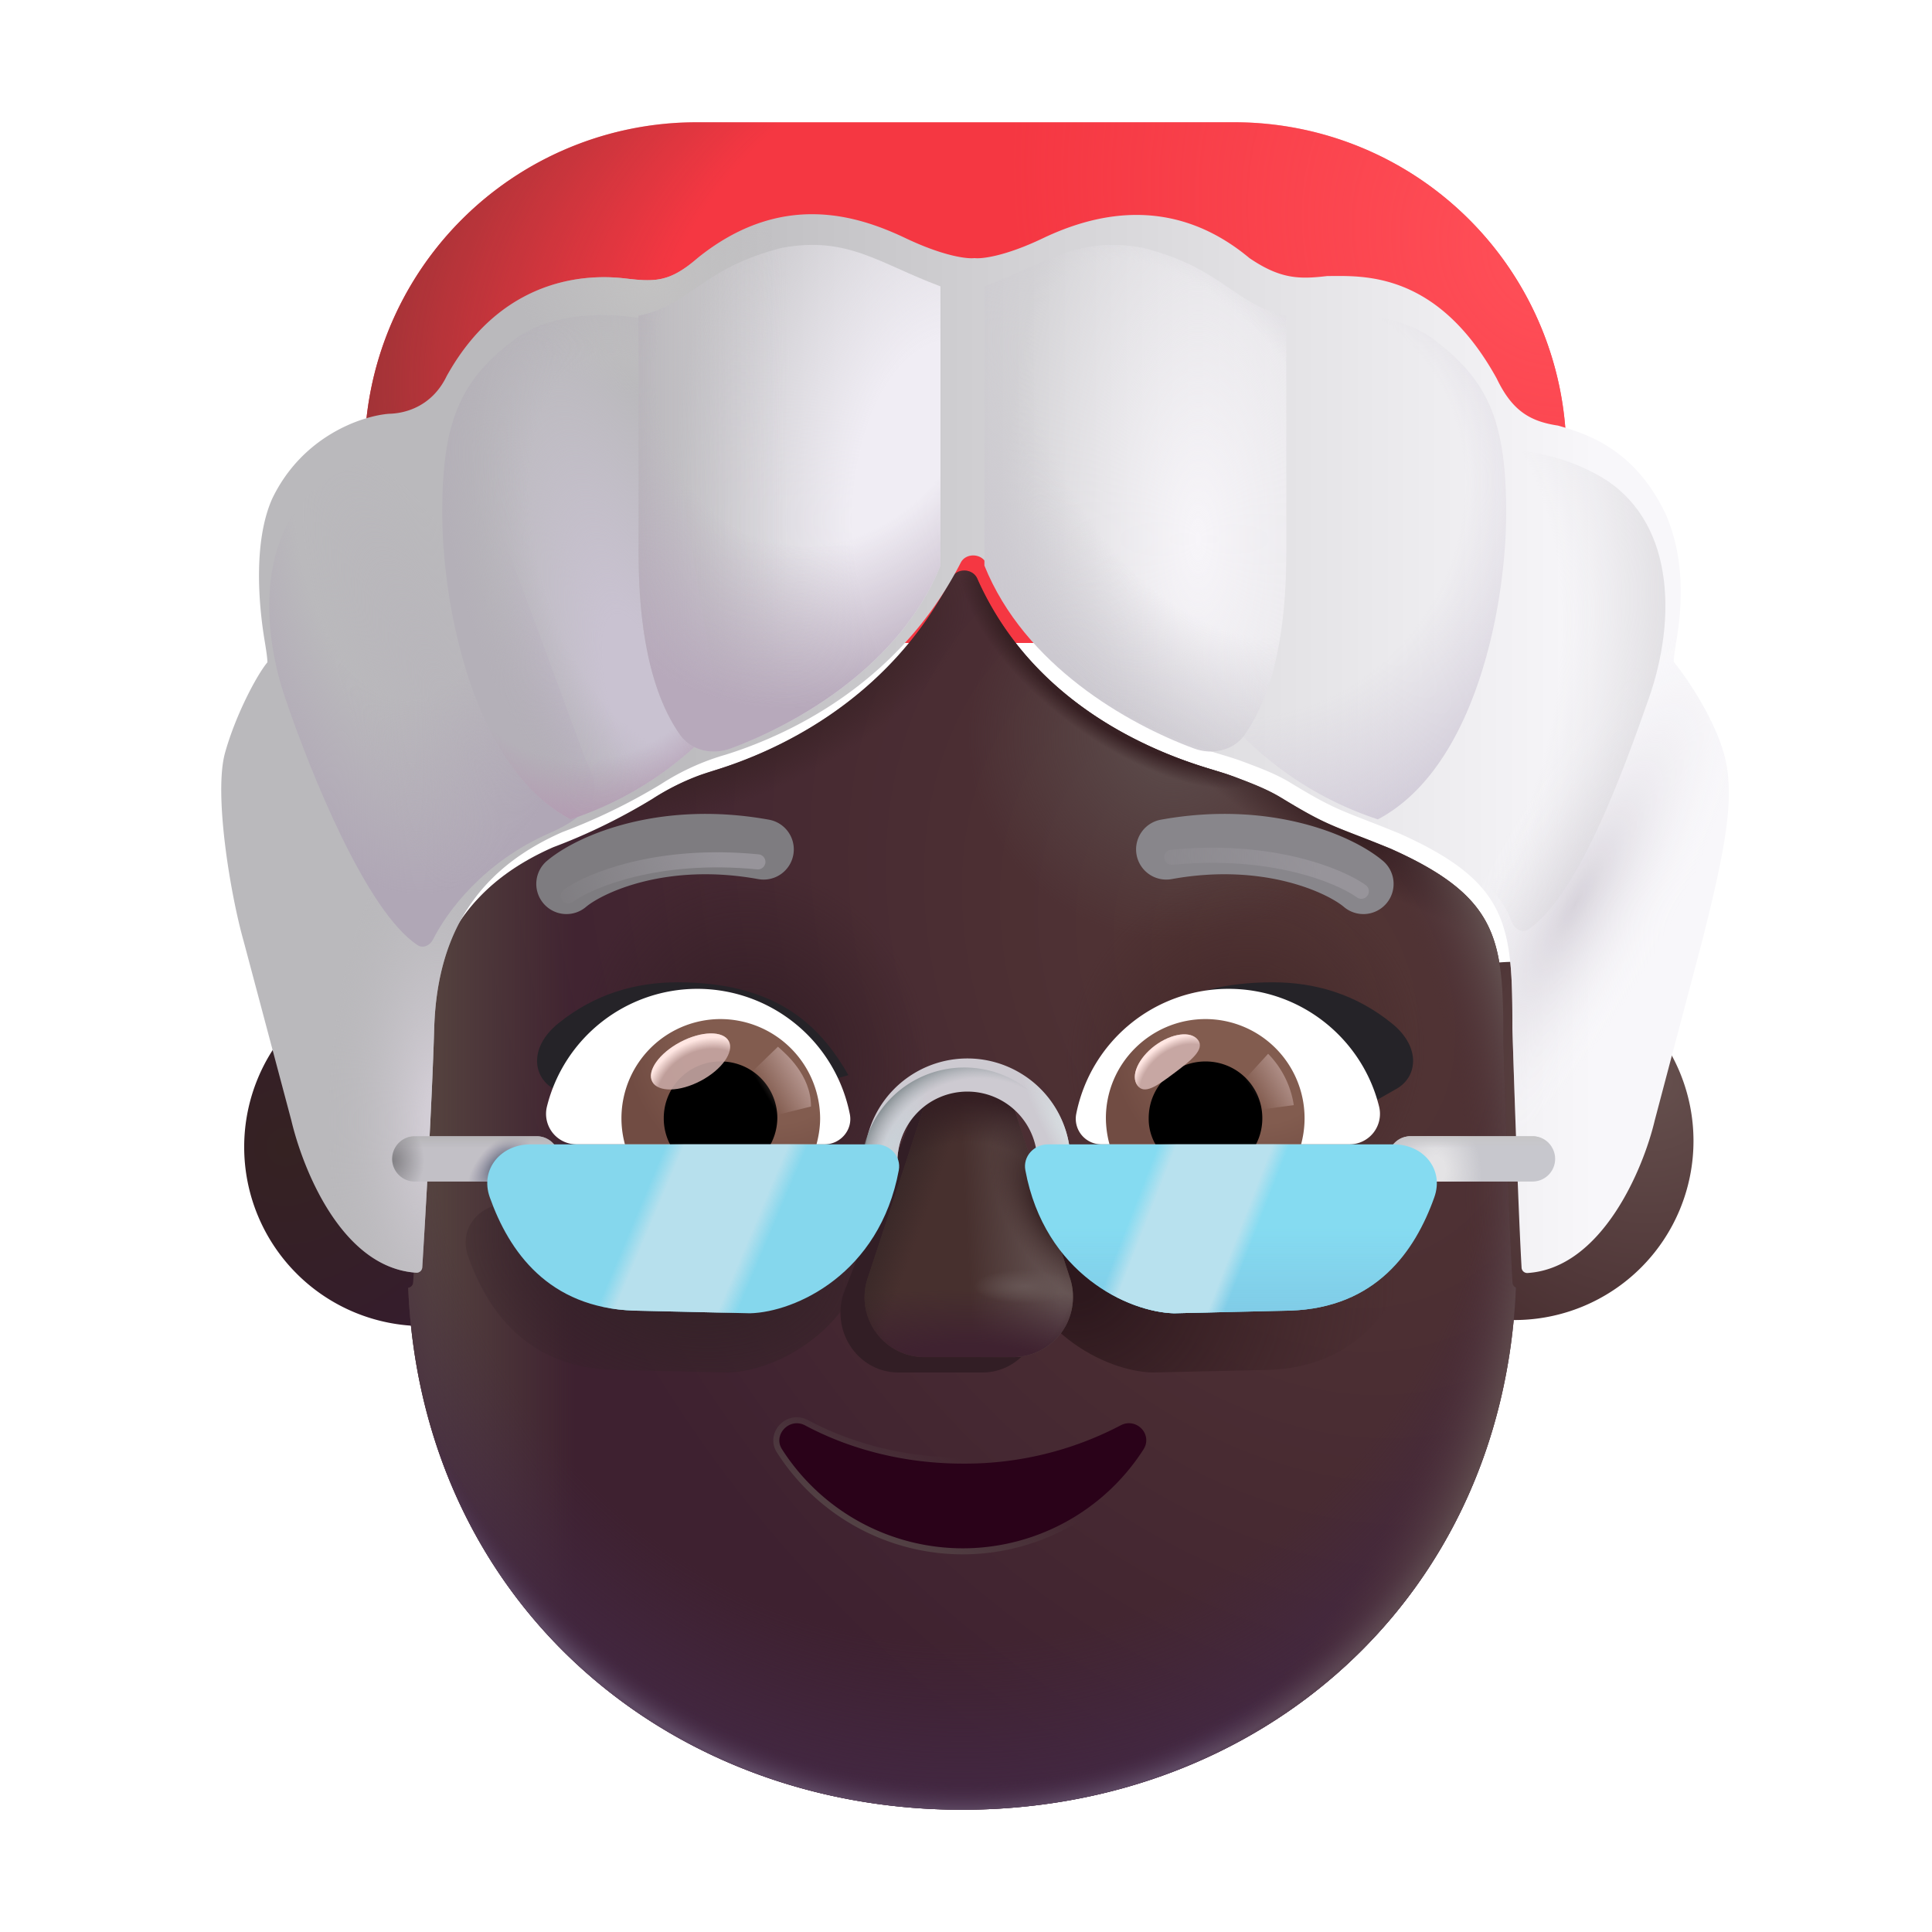 <svg xmlns="http://www.w3.org/2000/svg" width="32" height="32" fill="none" viewBox="0 0 32 32"><g filter="url(#a)"><path fill="url(#b)" d="M24.983 21.964a2.966 2.966 0 1 0 0-5.933 2.966 2.966 0 0 0 0 5.933Z"/></g><g filter="url(#c)"><path fill="url(#d)" d="M6.911 21.964a2.966 2.966 0 1 0 0-5.933 2.966 2.966 0 0 0 0 5.933Z"/></g><path fill="#F53742" d="M6.038 7.525a5.5 5.5 0 0 1 5.5-5.5h8.906a5.5 5.5 0 0 1 5.5 5.5v3.125H6.038V7.525Z"/><path fill="url(#e)" d="M6.038 7.525a5.5 5.5 0 0 1 5.5-5.5h8.906a5.5 5.5 0 0 1 5.5 5.5v3.125H6.038V7.525Z"/><path fill="url(#f)" d="M6.038 7.525a5.5 5.5 0 0 1 5.5-5.5h8.906a5.5 5.5 0 0 1 5.5 5.5v3.125H6.038V7.525Z"/><path fill="url(#g)" fill-rule="evenodd" d="M6.762 21.33v.023c.228 5.158 4.256 8.622 9.173 8.622s8.945-3.464 9.172-8.622l.001-.027a.096.096 0 0 1-.056-.082c-.047-.81-.115-2.756-.151-3.97 0-1.687-.05-2.406-1.871-3.218a27.397 27.397 0 0 0-.569-.226c-.462-.18-.633-.247-1.236-.614-.242-.147-.495-.242-.803-.358l-.016-.005c-.092-.035-.212-.07-.355-.114-.907-.271-2.93-1.045-3.865-3.156-.075-.17-.338-.18-.423-.014-1.077 2.103-3.006 2.902-3.887 3.178-.127.04-.235.074-.32.106a4.02 4.02 0 0 0-.757.384 9.814 9.814 0 0 1-1.636.796c-1.258.554-2.07 1.522-2.12 3.242a152.549 152.549 0 0 1-.199 3.965.095.095 0 0 1-.082.09Z" clip-rule="evenodd"/><path fill="url(#h)" fill-rule="evenodd" d="M6.762 21.33v.023c.228 5.158 4.256 8.622 9.173 8.622s8.945-3.464 9.172-8.622l.001-.027a.096.096 0 0 1-.056-.082c-.047-.81-.115-2.756-.151-3.97 0-1.687-.05-2.406-1.871-3.218a27.397 27.397 0 0 0-.569-.226c-.462-.18-.633-.247-1.236-.614-.242-.147-.495-.242-.803-.358l-.016-.005c-.092-.035-.212-.07-.355-.114-.907-.271-2.93-1.045-3.865-3.156-.075-.17-.338-.18-.423-.014-1.077 2.103-3.006 2.902-3.887 3.178-.127.04-.235.074-.32.106a4.02 4.02 0 0 0-.757.384 9.814 9.814 0 0 1-1.636.796c-1.258.554-2.07 1.522-2.12 3.242a152.549 152.549 0 0 1-.199 3.965.095.095 0 0 1-.082.09Z" clip-rule="evenodd"/><path fill="url(#i)" fill-rule="evenodd" d="M6.762 21.33v.023c.228 5.158 4.256 8.622 9.173 8.622s8.945-3.464 9.172-8.622l.001-.027a.096.096 0 0 1-.056-.082c-.047-.81-.115-2.756-.151-3.97 0-1.687-.05-2.406-1.871-3.218a27.397 27.397 0 0 0-.569-.226c-.462-.18-.633-.247-1.236-.614-.242-.147-.495-.242-.803-.358l-.016-.005c-.092-.035-.212-.07-.355-.114-.907-.271-2.93-1.045-3.865-3.156-.075-.17-.338-.18-.423-.014-1.077 2.103-3.006 2.902-3.887 3.178-.127.04-.235.074-.32.106a4.02 4.02 0 0 0-.757.384 9.814 9.814 0 0 1-1.636.796c-1.258.554-2.07 1.522-2.12 3.242a152.549 152.549 0 0 1-.199 3.965.095.095 0 0 1-.082.09Z" clip-rule="evenodd"/><path fill="url(#j)" fill-rule="evenodd" d="M6.762 21.33v.023c.228 5.158 4.256 8.622 9.173 8.622s8.945-3.464 9.172-8.622l.001-.027a.096.096 0 0 1-.056-.082c-.047-.81-.115-2.756-.151-3.97 0-1.687-.05-2.406-1.871-3.218a27.397 27.397 0 0 0-.569-.226c-.462-.18-.633-.247-1.236-.614-.242-.147-.495-.242-.803-.358l-.016-.005c-.092-.035-.212-.07-.355-.114-.907-.271-2.93-1.045-3.865-3.156-.075-.17-.338-.18-.423-.014-1.077 2.103-3.006 2.902-3.887 3.178-.127.04-.235.074-.32.106a4.02 4.02 0 0 0-.757.384 9.814 9.814 0 0 1-1.636.796c-1.258.554-2.07 1.522-2.12 3.242a152.549 152.549 0 0 1-.199 3.965.095.095 0 0 1-.082.09Z" clip-rule="evenodd"/><path fill="url(#k)" fill-rule="evenodd" d="M6.762 21.33v.023c.228 5.158 4.256 8.622 9.173 8.622s8.945-3.464 9.172-8.622l.001-.027a.096.096 0 0 1-.056-.082c-.047-.81-.115-2.756-.151-3.97 0-1.687-.05-2.406-1.871-3.218a27.397 27.397 0 0 0-.569-.226c-.462-.18-.633-.247-1.236-.614-.242-.147-.495-.242-.803-.358l-.016-.005c-.092-.035-.212-.07-.355-.114-.907-.271-2.93-1.045-3.865-3.156-.075-.17-.338-.18-.423-.014-1.077 2.103-3.006 2.902-3.887 3.178-.127.04-.235.074-.32.106a4.02 4.02 0 0 0-.757.384 9.814 9.814 0 0 1-1.636.796c-1.258.554-2.07 1.522-2.12 3.242a152.549 152.549 0 0 1-.199 3.965.095.095 0 0 1-.082.09Z" clip-rule="evenodd"/><path fill="url(#l)" fill-rule="evenodd" d="M6.762 21.33v.023c.228 5.158 4.256 8.622 9.173 8.622s8.945-3.464 9.172-8.622l.001-.027a.096.096 0 0 1-.056-.082c-.047-.81-.115-2.756-.151-3.97 0-1.687-.05-2.406-1.871-3.218a27.397 27.397 0 0 0-.569-.226c-.462-.18-.633-.247-1.236-.614-.242-.147-.495-.242-.803-.358l-.016-.005c-.092-.035-.212-.07-.355-.114-.907-.271-2.93-1.045-3.865-3.156-.075-.17-.338-.18-.423-.014-1.077 2.103-3.006 2.902-3.887 3.178-.127.04-.235.074-.32.106a4.02 4.02 0 0 0-.757.384 9.814 9.814 0 0 1-1.636.796c-1.258.554-2.07 1.522-2.12 3.242a152.549 152.549 0 0 1-.199 3.965.095.095 0 0 1-.082.09Z" clip-rule="evenodd"/><path fill="url(#m)" fill-rule="evenodd" d="M6.762 21.33v.023c.228 5.158 4.256 8.622 9.173 8.622s8.945-3.464 9.172-8.622l.001-.027a.096.096 0 0 1-.056-.082c-.047-.81-.115-2.756-.151-3.97 0-1.687-.05-2.406-1.871-3.218a27.397 27.397 0 0 0-.569-.226c-.462-.18-.633-.247-1.236-.614-.242-.147-.495-.242-.803-.358l-.016-.005c-.092-.035-.212-.07-.355-.114-.907-.271-2.93-1.045-3.865-3.156-.075-.17-.338-.18-.423-.014-1.077 2.103-3.006 2.902-3.887 3.178-.127.04-.235.074-.32.106a4.02 4.02 0 0 0-.757.384 9.814 9.814 0 0 1-1.636.796c-1.258.554-2.07 1.522-2.12 3.242a152.549 152.549 0 0 1-.199 3.965.095.095 0 0 1-.082.09Z" clip-rule="evenodd"/><path fill="url(#n)" fill-rule="evenodd" d="M6.762 21.33v.023c.228 5.158 4.256 8.622 9.173 8.622s8.945-3.464 9.172-8.622l.001-.027a.096.096 0 0 1-.056-.082c-.047-.81-.115-2.756-.151-3.97 0-1.687-.05-2.406-1.871-3.218a27.397 27.397 0 0 0-.569-.226c-.462-.18-.633-.247-1.236-.614-.242-.147-.495-.242-.803-.358l-.016-.005c-.092-.035-.212-.07-.355-.114-.907-.271-2.93-1.045-3.865-3.156-.075-.17-.338-.18-.423-.014-1.077 2.103-3.006 2.902-3.887 3.178-.127.04-.235.074-.32.106a4.02 4.02 0 0 0-.757.384 9.814 9.814 0 0 1-1.636.796c-1.258.554-2.07 1.522-2.12 3.242a152.549 152.549 0 0 1-.199 3.965.095.095 0 0 1-.082.09Z" clip-rule="evenodd"/><path fill="url(#o)" fill-rule="evenodd" d="M6.762 21.33v.023c.228 5.158 4.256 8.622 9.173 8.622s8.945-3.464 9.172-8.622l.001-.027a.096.096 0 0 1-.056-.082c-.047-.81-.115-2.756-.151-3.97 0-1.687-.05-2.406-1.871-3.218a27.397 27.397 0 0 0-.569-.226c-.462-.18-.633-.247-1.236-.614-.242-.147-.495-.242-.803-.358l-.016-.005c-.092-.035-.212-.07-.355-.114-.907-.271-2.93-1.045-3.865-3.156-.075-.17-.338-.18-.423-.014-1.077 2.103-3.006 2.902-3.887 3.178-.127.04-.235.074-.32.106a4.02 4.02 0 0 0-.757.384 9.814 9.814 0 0 1-1.636.796c-1.258.554-2.07 1.522-2.12 3.242a152.549 152.549 0 0 1-.199 3.965.095.095 0 0 1-.082.09Z" clip-rule="evenodd"/><path fill="url(#p)" fill-rule="evenodd" d="M6.762 21.33v.023c.228 5.158 4.256 8.622 9.173 8.622s8.945-3.464 9.172-8.622l.001-.027a.096.096 0 0 1-.056-.082c-.047-.81-.115-2.756-.151-3.97 0-1.687-.05-2.406-1.871-3.218a27.397 27.397 0 0 0-.569-.226c-.462-.18-.633-.247-1.236-.614-.242-.147-.495-.242-.803-.358l-.016-.005c-.092-.035-.212-.07-.355-.114-.907-.271-2.93-1.045-3.865-3.156-.075-.17-.338-.18-.423-.014-1.077 2.103-3.006 2.902-3.887 3.178-.127.04-.235.074-.32.106a4.02 4.02 0 0 0-.757.384 9.814 9.814 0 0 1-1.636.796c-1.258.554-2.07 1.522-2.12 3.242a152.549 152.549 0 0 1-.199 3.965.095.095 0 0 1-.082.09Z" clip-rule="evenodd"/><path fill="url(#q)" fill-rule="evenodd" d="M6.762 21.33v.023c.228 5.158 4.256 8.622 9.173 8.622s8.945-3.464 9.172-8.622l.001-.027a.096.096 0 0 1-.056-.082c-.047-.81-.115-2.756-.151-3.97 0-1.687-.05-2.406-1.871-3.218a27.397 27.397 0 0 0-.569-.226c-.462-.18-.633-.247-1.236-.614-.242-.147-.495-.242-.803-.358l-.016-.005c-.092-.035-.212-.07-.355-.114-.907-.271-2.93-1.045-3.865-3.156-.075-.17-.338-.18-.423-.014-1.077 2.103-3.006 2.902-3.887 3.178-.127.04-.235.074-.32.106a4.02 4.02 0 0 0-.757.384 9.814 9.814 0 0 1-1.636.796c-1.258.554-2.07 1.522-2.12 3.242a152.549 152.549 0 0 1-.199 3.965.095.095 0 0 1-.082.09Z" clip-rule="evenodd"/><g filter="url(#r)"><path fill="url(#s)" d="M22.735 19.936H17c-.232 0-.418.199-.375.427.318 1.723 1.718 2.35 2.461 2.37l1.922-.043c1.425-.047 2.073-.986 2.39-1.875.17-.476-.193-.879-.663-.879Z"/></g><g filter="url(#t)"><path fill="url(#u)" d="M8.419 19.936h5.734c.232 0 .418.199.376.427-.319 1.723-1.718 2.35-2.462 2.37l-1.921-.043c-1.426-.047-2.074-.986-2.391-1.875-.17-.476.194-.879.664-.879Z"/></g><g filter="url(#v)"><path fill="#321E25" d="m15.17 18.317-1.206 3.129c-.19.643.268 1.287.92 1.287h1.386c.651 0 1.11-.654.92-1.287l-.939-3.13c-.2-.693-.87-.693-1.08 0Z"/></g><g filter="url(#w)"><path fill="#47302E" d="m15.243 18.22-.978 2.97a.992.992 0 0 0 .958 1.288h1.448a.996.996 0 0 0 .958-1.287l-.978-2.97c-.21-.694-1.188-.694-1.408 0Z"/><path fill="url(#x)" d="m15.243 18.22-.978 2.97a.992.992 0 0 0 .958 1.288h1.448a.996.996 0 0 0 .958-1.287l-.978-2.97c-.21-.694-1.188-.694-1.408 0Z"/><path fill="url(#y)" d="m15.243 18.22-.978 2.97a.992.992 0 0 0 .958 1.288h1.448a.996.996 0 0 0 .958-1.287l-.978-2.97c-.21-.694-1.188-.694-1.408 0Z"/><path fill="url(#z)" d="m15.243 18.22-.978 2.97a.992.992 0 0 0 .958 1.288h1.448a.996.996 0 0 0 .958-1.287l-.978-2.97c-.21-.694-1.188-.694-1.408 0Z"/><path fill="url(#A)" d="m15.243 18.22-.978 2.97a.992.992 0 0 0 .958 1.288h1.448a.996.996 0 0 0 .958-1.287l-.978-2.97c-.21-.694-1.188-.694-1.408 0Z"/><path fill="url(#B)" d="m15.243 18.22-.978 2.97a.992.992 0 0 0 .958 1.288h1.448a.996.996 0 0 0 .958-1.287l-.978-2.97c-.21-.694-1.188-.694-1.408 0Z"/><path fill="url(#C)" d="m15.243 18.22-.978 2.97a.992.992 0 0 0 .958 1.288h1.448a.996.996 0 0 0 .958-1.287l-.978-2.97c-.21-.694-1.188-.694-1.408 0Z"/></g><g filter="url(#D)"><path stroke="url(#E)" stroke-width=".2" d="M15.947 24.242c-.958 0-1.86-.231-2.616-.635-.26-.134-.537.164-.374.404a3.556 3.556 0 0 0 2.99 1.634 3.556 3.556 0 0 0 2.99-1.634c.164-.25-.114-.538-.373-.404a5.545 5.545 0 0 1-2.617.635Z"/></g><path fill="#2A0219" d="M15.947 24.242c-.958 0-1.86-.231-2.616-.635-.26-.134-.537.164-.374.404a3.556 3.556 0 0 0 2.99 1.634 3.556 3.556 0 0 0 2.99-1.634c.164-.25-.114-.538-.373-.404a5.545 5.545 0 0 1-2.617.635Z"/><g filter="url(#F)"><path fill="#252328" d="M18.049 17.808c.489-.859 1.231-1.538 2.83-1.538.7 0 1.374.194 1.974.68.495.399.429.91.046 1.102l-1.024.584c-1.2-.387-2.526-.44-3.826-.828Z"/></g><g filter="url(#G)"><path fill="#252328" d="M13.852 17.808c-.488-.859-1.231-1.538-2.83-1.538-.7 0-1.374.194-1.974.68-.495.399-.429.91-.046 1.102l1.024.584c1.2-.387 2.526-.44 3.826-.828Z"/></g><path fill="#fff" d="M20.348 16.378c1.202 0 2.218.83 2.494 1.95a.505.505 0 0 1-.493.626h-4.106a.424.424 0 0 1-.418-.5 2.573 2.573 0 0 1 2.523-2.076Z"/><path fill="url(#H)" d="M19.967 16.879a1.643 1.643 0 0 1 1.583 2.075h-3.173a1.685 1.685 0 0 1-.06-.433c0-.903.74-1.642 1.65-1.642Z"/><path fill="#000" d="M19.026 18.521c0-.522.419-.94.941-.94.523 0 .941.418.941.94a.927.927 0 0 1-.105.433h-1.665a.85.85 0 0 1-.112-.433Z"/><g filter="url(#I)"><path fill="#C7A7A3" d="M19.844 17.227c.117.156-.127.346-.405.554-.278.208-.484.354-.6.198-.117-.157.013-.452.29-.66.278-.207.598-.249.715-.092Z"/><path fill="url(#J)" d="M19.844 17.227c.117.156-.127.346-.405.554-.278.208-.484.354-.6.198-.117-.157.013-.452.29-.66.278-.207.598-.249.715-.092Z"/></g><g filter="url(#K)"><path fill="url(#L)" d="M21.429 18.304a1.543 1.543 0 0 0-.425-.85l-.478.523.216.42.687-.093Z"/></g><path fill="#fff" d="M11.553 16.378a2.57 2.57 0 0 0-2.494 1.95.505.505 0 0 0 .493.626h4.106c.262 0 .47-.239.418-.5a2.579 2.579 0 0 0-2.523-2.076Z"/><path fill="url(#M)" d="M11.934 16.879a1.643 1.643 0 0 0-1.583 2.075h3.173c.037-.142.06-.283.06-.433a1.654 1.654 0 0 0-1.65-1.642Z"/><path fill="#000" d="M12.875 18.521a.937.937 0 0 0-.941-.94.937.937 0 0 0-.94.94.93.93 0 0 0 .104.433h1.665a.932.932 0 0 0 .112-.433Z"/><g filter="url(#N)"><path fill="url(#O)" d="M13.433 18.327c0-.53-.431-.884-.548-.99l-.53.512.326.664.752-.186Z"/></g><g filter="url(#P)" transform="rotate(-27.914 11.437 17.58)"><ellipse cx="11.437" cy="17.581" fill="#C7A7A3" fill-opacity=".9" rx=".717" ry=".363"/><ellipse cx="11.437" cy="17.581" fill="url(#Q)" rx=".717" ry=".363"/></g><g filter="url(#R)"><path fill="url(#S)" d="M6.744 21.33a.095.095 0 0 0 .1-.09c.05-.81.162-2.752.198-3.965.052-1.72.863-2.688 2.12-3.242a9.806 9.806 0 0 0 1.637-.796 3.993 3.993 0 0 1 1.077-.489c.88-.277 2.81-1.076 3.887-3.179.085-.166.348-.156.423.014.935 2.11 2.958 2.885 3.864 3.156.143.043.264.08.356.114.316.118.573.213.82.363.799.487.839.445 1.804.84 1.82.813 1.87 1.531 1.87 3.219.037 1.213.105 3.158.152 3.97a.094.094 0 0 0 .1.09c1.223-.08 1.912-1.706 2.106-2.529l.785-2.969c.4-1.586.55-2.42.362-3.098-.173-.625-.655-1.313-.833-1.527 0-.072.022-.207.05-.383.096-.581.128-1.362-.186-2.07-.503-1.05-1.258-1.312-1.781-1.46-.477-.071-.764-.257-1.016-.782-.992-1.793-2.234-1.695-2.805-1.695-.461.054-.773.054-1.289-.297-1.312-1.094-2.637-.703-3.423-.328-.628.3-1.016.343-1.131.328-.116.015-.505-.028-1.137-.328-.789-.375-2.059-.797-3.45.328-.46.398-.701.396-1.189.338-.393-.046-1.97-.178-2.966 1.615-.253.525-.717.62-.949.625-.437.031-1.436.356-1.941 1.406-.315.708-.225 1.746-.13 2.328.029.176.05.31.05.383-.178.214-.528.875-.702 1.5-.188.679.088 2.341.308 3.117l.79 2.969c.195.823.842 2.445 2.07 2.524Z"/><path fill="url(#T)" d="M6.744 21.33a.095.095 0 0 0 .1-.09c.05-.81.162-2.752.198-3.965.052-1.72.863-2.688 2.12-3.242a9.806 9.806 0 0 0 1.637-.796 3.993 3.993 0 0 1 1.077-.489c.88-.277 2.81-1.076 3.887-3.179.085-.166.348-.156.423.014.935 2.11 2.958 2.885 3.864 3.156.143.043.264.08.356.114.316.118.573.213.82.363.799.487.839.445 1.804.84 1.82.813 1.87 1.531 1.87 3.219.037 1.213.105 3.158.152 3.97a.094.094 0 0 0 .1.09c1.223-.08 1.912-1.706 2.106-2.529l.785-2.969c.4-1.586.55-2.42.362-3.098-.173-.625-.655-1.313-.833-1.527 0-.072.022-.207.05-.383.096-.581.128-1.362-.186-2.07-.503-1.05-1.258-1.312-1.781-1.46-.477-.071-.764-.257-1.016-.782-.992-1.793-2.234-1.695-2.805-1.695-.461.054-.773.054-1.289-.297-1.312-1.094-2.637-.703-3.423-.328-.628.3-1.016.343-1.131.328-.116.015-.505-.028-1.137-.328-.789-.375-2.059-.797-3.45.328-.46.398-.701.396-1.189.338-.393-.046-1.97-.178-2.966 1.615-.253.525-.717.62-.949.625-.437.031-1.436.356-1.941 1.406-.315.708-.225 1.746-.13 2.328.029.176.05.31.05.383-.178.214-.528.875-.702 1.5-.188.679.088 2.341.308 3.117l.79 2.969c.195.823.842 2.445 2.07 2.524Z"/><path fill="url(#U)" d="M6.744 21.33a.095.095 0 0 0 .1-.09c.05-.81.162-2.752.198-3.965.052-1.72.863-2.688 2.12-3.242a9.806 9.806 0 0 0 1.637-.796 3.993 3.993 0 0 1 1.077-.489c.88-.277 2.81-1.076 3.887-3.179.085-.166.348-.156.423.014.935 2.11 2.958 2.885 3.864 3.156.143.043.264.08.356.114.316.118.573.213.82.363.799.487.839.445 1.804.84 1.82.813 1.87 1.531 1.87 3.219.037 1.213.105 3.158.152 3.97a.094.094 0 0 0 .1.09c1.223-.08 1.912-1.706 2.106-2.529l.785-2.969c.4-1.586.55-2.42.362-3.098-.173-.625-.655-1.313-.833-1.527 0-.072.022-.207.05-.383.096-.581.128-1.362-.186-2.07-.503-1.05-1.258-1.312-1.781-1.46-.477-.071-.764-.257-1.016-.782-.992-1.793-2.234-1.695-2.805-1.695-.461.054-.773.054-1.289-.297-1.312-1.094-2.637-.703-3.423-.328-.628.3-1.016.343-1.131.328-.116.015-.505-.028-1.137-.328-.789-.375-2.059-.797-3.45.328-.46.398-.701.396-1.189.338-.393-.046-1.97-.178-2.966 1.615-.253.525-.717.62-.949.625-.437.031-1.436.356-1.941 1.406-.315.708-.225 1.746-.13 2.328.029.176.05.31.05.383-.178.214-.528.875-.702 1.5-.188.679.088 2.341.308 3.117l.79 2.969c.195.823.842 2.445 2.07 2.524Z"/><path fill="url(#V)" d="M6.744 21.33a.095.095 0 0 0 .1-.09c.05-.81.162-2.752.198-3.965.052-1.72.863-2.688 2.12-3.242a9.806 9.806 0 0 0 1.637-.796 3.993 3.993 0 0 1 1.077-.489c.88-.277 2.81-1.076 3.887-3.179.085-.166.348-.156.423.014.935 2.11 2.958 2.885 3.864 3.156.143.043.264.08.356.114.316.118.573.213.82.363.799.487.839.445 1.804.84 1.82.813 1.87 1.531 1.87 3.219.037 1.213.105 3.158.152 3.97a.094.094 0 0 0 .1.09c1.223-.08 1.912-1.706 2.106-2.529l.785-2.969c.4-1.586.55-2.42.362-3.098-.173-.625-.655-1.313-.833-1.527 0-.072.022-.207.05-.383.096-.581.128-1.362-.186-2.07-.503-1.05-1.258-1.312-1.781-1.46-.477-.071-.764-.257-1.016-.782-.992-1.793-2.234-1.695-2.805-1.695-.461.054-.773.054-1.289-.297-1.312-1.094-2.637-.703-3.423-.328-.628.3-1.016.343-1.131.328-.116.015-.505-.028-1.137-.328-.789-.375-2.059-.797-3.45.328-.46.398-.701.396-1.189.338-.393-.046-1.97-.178-2.966 1.615-.253.525-.717.62-.949.625-.437.031-1.436.356-1.941 1.406-.315.708-.225 1.746-.13 2.328.029.176.05.31.05.383-.178.214-.528.875-.702 1.5-.188.679.088 2.341.308 3.117l.79 2.969c.195.823.842 2.445 2.07 2.524Z"/></g><g filter="url(#W)"><path fill="#7E7C80" fill-rule="evenodd" d="M12.555 14.86c-1.511-.273-2.56.224-2.844.457a.5.5 0 1 1-.635-.772c.526-.433 1.878-.99 3.657-.669a.5.5 0 1 1-.178.984Z" clip-rule="evenodd"/></g><g filter="url(#X)"><path fill="#88868B" fill-rule="evenodd" d="M19.41 14.86c1.51-.273 2.56.224 2.844.457a.5.5 0 1 0 .635-.772c-.526-.433-1.878-.99-3.657-.669a.5.5 0 1 0 .178.984Z" clip-rule="evenodd"/></g><g fill-rule="evenodd" clip-rule="evenodd" filter="url(#Y)"><path fill="#C2C0C6" d="M6.495 19.345c0-.207.168-.375.375-.375h2.02a.375.375 0 0 1 0 .75H6.87a.375.375 0 0 1-.375-.375Z"/><path fill="url(#Z)" d="M6.495 19.345c0-.207.168-.375.375-.375h2.02a.375.375 0 0 1 0 .75H6.87a.375.375 0 0 1-.375-.375Z"/><path fill="url(#aa)" d="M6.495 19.345c0-.207.168-.375.375-.375h2.02a.375.375 0 0 1 0 .75H6.87a.375.375 0 0 1-.375-.375Z"/><path fill="url(#ab)" d="M6.495 19.345c0-.207.168-.375.375-.375h2.02a.375.375 0 0 1 0 .75H6.87a.375.375 0 0 1-.375-.375Z"/></g><g fill-rule="evenodd" clip-rule="evenodd" filter="url(#ac)"><path fill="#C7C7CD" d="M22.788 19.345c0-.207.168-.375.375-.375h2.02a.375.375 0 0 1 0 .75h-2.02a.375.375 0 0 1-.375-.375Z"/><path fill="url(#ad)" d="M22.788 19.345c0-.207.168-.375.375-.375h2.02a.375.375 0 0 1 0 .75h-2.02a.375.375 0 0 1-.375-.375Z"/><path fill="url(#ae)" d="M22.788 19.345c0-.207.168-.375.375-.375h2.02a.375.375 0 0 1 0 .75h-2.02a.375.375 0 0 1-.375-.375Z"/></g><g filter="url(#af)"><path fill="#CDCAD1" d="m17.68 19.447.001-.067a1.708 1.708 0 1 0-3.415.067h.55a1.158 1.158 0 1 1 2.313 0h.551Z"/><path fill="url(#ag)" d="m17.68 19.447.001-.067a1.708 1.708 0 1 0-3.415.067h.55a1.158 1.158 0 1 1 2.313 0h.551Z"/><path fill="url(#ah)" d="m17.68 19.447.001-.067a1.708 1.708 0 1 0-3.415.067h.55a1.158 1.158 0 1 1 2.313 0h.551Z"/></g><path fill="url(#ai)" d="m17.68 19.447.001-.067a1.708 1.708 0 1 0-3.415.067h.55a1.158 1.158 0 1 1 2.313 0h.551Z"/><g filter="url(#aj)"><path fill="#85DBF1" d="M23.093 18.954h-5.735c-.232 0-.418.2-.375.428.318 1.722 1.717 2.35 2.461 2.37l1.922-.044c1.425-.046 2.073-.985 2.39-1.875.17-.475-.193-.878-.663-.878Z"/><path fill="url(#ak)" d="M23.093 18.954h-5.735c-.232 0-.418.2-.375.428.318 1.722 1.717 2.35 2.461 2.37l1.922-.044c1.425-.046 2.073-.985 2.39-1.875.17-.475-.193-.878-.663-.878Z"/><path fill="url(#al)" d="M23.093 18.954h-5.735c-.232 0-.418.2-.375.428.318 1.722 1.717 2.35 2.461 2.37l1.922-.044c1.425-.046 2.073-.985 2.39-1.875.17-.475-.193-.878-.663-.878Z"/></g><g filter="url(#am)"><path fill="#85D7ED" d="M8.776 18.954h5.735c.232 0 .418.2.376.428-.319 1.722-1.718 2.35-2.462 2.37l-1.922-.044c-1.425-.046-2.073-.985-2.39-1.875-.17-.475.194-.878.663-.878Z"/><path fill="url(#an)" d="M8.776 18.954h5.735c.232 0 .418.2.376.428-.319 1.722-1.718 2.35-2.462 2.37l-1.922-.044c-1.425-.046-2.073-.985-2.39-1.875-.17-.475.194-.878.663-.878Z"/></g><g filter="url(#ao)"><path stroke="url(#ap)" stroke-linecap="round" stroke-width=".25" d="M9.413 14.837c.354-.255 1.478-.725 3.14-.562"/></g><g filter="url(#aq)"><path stroke="url(#ar)" stroke-linecap="round" stroke-width=".25" d="M22.548 14.762c-.354-.255-1.478-.725-3.14-.563"/></g><g filter="url(#as)"><path fill="url(#at)" d="M5.531 7.877c.969-.56 1.946-.448 2.313-.323l1.856 5.03c.126.279.45.757-.591 1.211-1.1.48-1.704 1.302-1.938 1.768-.05.098-.165.152-.257.09-.843-.557-1.763-2.834-2.19-4.09-.457-1.346-.403-2.986.807-3.686Z"/><path fill="url(#au)" d="M5.531 7.877c.969-.56 1.946-.448 2.313-.323l1.856 5.03c.126.279.45.757-.591 1.211-1.1.48-1.704 1.302-1.938 1.768-.05.098-.165.152-.257.09-.843-.557-1.763-2.834-2.19-4.09-.457-1.346-.403-2.986.807-3.686Z"/></g><g filter="url(#av)"><path fill="url(#aw)" d="M26.48 7.877c-.998-.56-2.004-.448-2.383-.323l-1.912 5.03c-.13.279-.436.655.673 1.019 1.1.36 1.947 1.016 2.18 1.662.043.121.174.201.28.128.825-.572 1.56-2.595 1.993-3.83.471-1.346.416-2.986-.831-3.686Z"/></g><g filter="url(#ax)"><path fill="url(#ay)" d="M8.528 5.619c.68-.51 1.791-.438 2.297-.297l1.11 6.609a5.674 5.674 0 0 1-2.485 1.64c-1.625-.859-2.125-3.562-2.125-5.077 0-1.516.297-2.196 1.203-2.875Z"/><path fill="url(#az)" d="M8.528 5.619c.68-.51 1.791-.438 2.297-.297l1.11 6.609a5.674 5.674 0 0 1-2.485 1.64c-1.625-.859-2.125-3.562-2.125-5.077 0-1.516.297-2.196 1.203-2.875Z"/><path fill="url(#aA)" d="M8.528 5.619c.68-.51 1.791-.438 2.297-.297l1.11 6.609a5.674 5.674 0 0 1-2.485 1.64c-1.625-.859-2.125-3.562-2.125-5.077 0-1.516.297-2.196 1.203-2.875Z"/></g><g filter="url(#aB)"><path fill="url(#aC)" d="M23.743 5.619c-.679-.51-1.791-.438-2.296-.297l-1.11 6.609a5.675 5.675 0 0 0 2.485 1.64c1.625-.859 2.125-3.562 2.125-5.077 0-1.516-.297-2.196-1.204-2.875Z"/></g><g filter="url(#aD)"><path fill="url(#aE)" d="M10.577 9.15V5.228c.86-.172 1.047-.79 2.383-1.125 1.085-.195 1.593.258 2.617.64v4.625c-.663 1.648-2.365 2.62-3.47 3.028-.308.115-.66.039-.848-.231-.604-.868-.682-2.199-.682-3.015Z"/><path fill="url(#aF)" d="M10.577 9.15V5.228c.86-.172 1.047-.79 2.383-1.125 1.085-.195 1.593.258 2.617.64v4.625c-.663 1.648-2.365 2.62-3.47 3.028-.308.115-.66.039-.848-.231-.604-.868-.682-2.199-.682-3.015Z"/><path fill="url(#aG)" d="M10.577 9.15V5.228c.86-.172 1.047-.79 2.383-1.125 1.085-.195 1.593.258 2.617.64v4.625c-.663 1.648-2.365 2.62-3.47 3.028-.308.115-.66.039-.848-.231-.604-.868-.682-2.199-.682-3.015Z"/></g><g filter="url(#aH)"><path fill="url(#aI)" d="M21.305 9.15V5.228c-.86-.172-1.047-.79-2.383-1.125-1.086-.195-1.594.258-2.617.64v4.625c.663 1.648 2.365 2.62 3.469 3.028.308.115.66.039.848-.231.605-.868.683-2.199.683-3.015Z"/><path fill="url(#aJ)" d="M21.305 9.15V5.228c-.86-.172-1.047-.79-2.383-1.125-1.086-.195-1.594.258-2.617.64v4.625c.663 1.648 2.365 2.62 3.469 3.028.308.115.66.039.848-.231.605-.868.683-2.199.683-3.015Z"/></g><defs><radialGradient id="b" cx="0" cy="0" r="1" gradientTransform="rotate(115.684 8.015 17.635) scale(4.543 3.989)" gradientUnits="userSpaceOnUse"><stop stop-color="#654F4D"/><stop offset="1" stop-color="#4B3133"/></radialGradient><radialGradient id="d" cx="0" cy="0" r="1" gradientTransform="rotate(49.526 -18.276 14.519) scale(3.9)" gradientUnits="userSpaceOnUse"><stop stop-color="#352222"/><stop offset="1" stop-color="#351C2D"/></radialGradient><radialGradient id="e" cx="0" cy="0" r="1" gradientTransform="matrix(-15.188 0 0 -10.125 21.381 6.337)" gradientUnits="userSpaceOnUse"><stop offset=".698" stop-color="#A33337" stop-opacity="0"/><stop offset="1" stop-color="#A33337"/></radialGradient><radialGradient id="f" cx="0" cy="0" r="1" gradientTransform="matrix(-6.688 4.688 -5.61 -8.003 25.475 4.275)" gradientUnits="userSpaceOnUse"><stop stop-color="#FF4F58"/><stop offset="1" stop-color="#FF4F58" stop-opacity="0"/></radialGradient><radialGradient id="g" cx="0" cy="0" r="1" gradientTransform="rotate(149.208 8.394 11.1) scale(14.026 18.773)" gradientUnits="userSpaceOnUse"><stop stop-color="#543735"/><stop offset=".891" stop-color="#3E2130"/></radialGradient><radialGradient id="i" cx="0" cy="0" r="1" gradientTransform="matrix(0 12.137 -11.469 0 15.935 17.838)" gradientUnits="userSpaceOnUse"><stop offset=".77" stop-color="#432843" stop-opacity="0"/><stop offset="1" stop-color="#432843"/></radialGradient><radialGradient id="j" cx="0" cy="0" r="1" gradientTransform="matrix(0 12.137 -10.485 0 15.935 17.838)" gradientUnits="userSpaceOnUse"><stop offset=".962" stop-color="#432843" stop-opacity="0"/><stop offset="1" stop-color="#5D4862"/></radialGradient><radialGradient id="k" cx="0" cy="0" r="1" gradientTransform="rotate(122.957 6.407 11.372) scale(3.389 3.409)" gradientUnits="userSpaceOnUse"><stop offset=".176" stop-color="#5A4848"/><stop offset="1" stop-color="#5A4848" stop-opacity="0"/></radialGradient><radialGradient id="l" cx="0" cy="0" r="1" gradientTransform="rotate(36.703 -6.987 33.45) scale(3.216 1.466)" gradientUnits="userSpaceOnUse"><stop offset=".824" stop-color="#372023"/><stop offset="1" stop-color="#372023" stop-opacity="0"/></radialGradient><radialGradient id="m" cx="0" cy="0" r="1" gradientTransform="matrix(3.719 2.031 -.398 .729 22.7 13.745)" gradientUnits="userSpaceOnUse"><stop offset=".029" stop-color="#311B1E"/><stop offset="1" stop-color="#311B1E" stop-opacity="0"/></radialGradient><radialGradient id="n" cx="0" cy="0" r="1" gradientTransform="matrix(-4.171 1.741 -.744 -1.784 11.786 11.435)" gradientUnits="userSpaceOnUse"><stop offset=".562" stop-color="#392225"/><stop offset="1" stop-color="#392225" stop-opacity="0"/></radialGradient><radialGradient id="o" cx="0" cy="0" r="1" gradientTransform="matrix(10.656 4.312 -4.741 11.714 14.09 20.432)" gradientUnits="userSpaceOnUse"><stop offset=".875" stop-color="#4D3036" stop-opacity="0"/><stop offset=".979" stop-color="#645251"/></radialGradient><radialGradient id="p" cx="0" cy="0" r="1" gradientTransform="matrix(-1.158 -2.977 2.705 -1.052 12.49 17.485)" gradientUnits="userSpaceOnUse"><stop offset=".11" stop-color="#351F26"/><stop offset="1" stop-color="#351F26" stop-opacity="0"/></radialGradient><radialGradient id="q" cx="0" cy="0" r="1" gradientTransform="matrix(1.874 -2.389 2.319 1.82 20.631 17.448)" gradientUnits="userSpaceOnUse"><stop offset=".056" stop-color="#422729"/><stop offset="1" stop-color="#422729" stop-opacity="0"/></radialGradient><radialGradient id="s" cx="0" cy="0" r="1" gradientTransform="matrix(5.188 1.281 -1.213 4.91 17.788 21.119)" gradientUnits="userSpaceOnUse"><stop offset=".085" stop-color="#2D181D"/><stop offset="1" stop-color="#3C2324" stop-opacity="0"/></radialGradient><radialGradient id="u" cx="0" cy="0" r="1" gradientTransform="rotate(101.083 -2.847 15.056) scale(3.089 4.57)" gradientUnits="userSpaceOnUse"><stop offset=".274" stop-color="#352228"/><stop offset="1" stop-color="#352228" stop-opacity="0"/></radialGradient><radialGradient id="y" cx="0" cy="0" r="1" gradientTransform="matrix(0 -1.219 5.018 0 15.947 22.573)" gradientUnits="userSpaceOnUse"><stop offset=".243" stop-color="#3F2230"/><stop offset="1" stop-color="#3F2230" stop-opacity="0"/></radialGradient><radialGradient id="z" cx="0" cy="0" r="1" gradientTransform="matrix(.961 1.539 -.797 .498 17.52 20.018)" gradientUnits="userSpaceOnUse"><stop offset=".339" stop-color="#311D1E"/><stop offset="1" stop-color="#48302F" stop-opacity="0"/></radialGradient><radialGradient id="A" cx="0" cy="0" r="1" gradientTransform="matrix(-.859 0 0 -.281 16.888 21.307)" gradientUnits="userSpaceOnUse"><stop stop-color="#675655"/><stop offset="1" stop-color="#675655" stop-opacity="0"/></radialGradient><radialGradient id="C" cx="0" cy="0" r="1" gradientTransform="matrix(0 -2.672 2.467 0 15.947 20.869)" gradientUnits="userSpaceOnUse"><stop offset=".727" stop-color="#351F23" stop-opacity="0"/><stop offset="1" stop-color="#351F23"/></radialGradient><radialGradient id="H" cx="0" cy="0" r="1" gradientTransform="matrix(-1.234 1.984 -2.089 -1.3 20.789 17.292)" gradientUnits="userSpaceOnUse"><stop offset=".557" stop-color="#825C4F"/><stop offset="1" stop-color="#714C43"/></radialGradient><radialGradient id="J" cx="0" cy="0" r="1" gradientTransform="rotate(-127.812 14.157 4.17) scale(.695 .957)" gradientUnits="userSpaceOnUse"><stop offset=".766" stop-color="#FFE6E2" stop-opacity="0"/><stop offset=".966" stop-color="#FFE6E2"/></radialGradient><radialGradient id="M" cx="0" cy="0" r="1" gradientTransform="matrix(-1.234 1.984 -2.089 -1.3 12.763 17.292)" gradientUnits="userSpaceOnUse"><stop offset=".557" stop-color="#825C4F"/><stop offset="1" stop-color="#714C43"/></radialGradient><radialGradient id="Q" cx="0" cy="0" r="1" gradientTransform="matrix(-.014 -.909 1.092 -.017 11.41 18.16)" gradientUnits="userSpaceOnUse"><stop offset=".766" stop-color="#FFE6E2" stop-opacity="0"/><stop offset=".966" stop-color="#FFE6E2"/></radialGradient><radialGradient id="T" cx="0" cy="0" r="1" gradientTransform="matrix(-.108 1.91 -2.19 -.123 10.615 4.891)" gradientUnits="userSpaceOnUse"><stop stop-color="#C3C2C2"/><stop offset="1" stop-color="#C3C2C2" stop-opacity="0"/></radialGradient><radialGradient id="U" cx="0" cy="0" r="1" gradientTransform="matrix(-2.233 0 0 -5.957 7.091 18.825)" gradientUnits="userSpaceOnUse"><stop offset=".094" stop-color="#D2CDD5"/><stop offset=".808" stop-color="#BBB9BD" stop-opacity="0"/></radialGradient><radialGradient id="V" cx="0" cy="0" r="1" gradientTransform="rotate(118.957 8.488 15.254) scale(5.357 1.555)" gradientUnits="userSpaceOnUse"><stop stop-color="#D7D3DB"/><stop offset="1" stop-color="#FAF9FC" stop-opacity="0"/></radialGradient><radialGradient id="Z" cx="0" cy="0" r="1" gradientTransform="rotate(131.743 -.221 11.58) scale(.681 .351)" gradientUnits="userSpaceOnUse"><stop offset=".231" stop-color="#6F7587"/><stop offset="1" stop-color="#8D889F" stop-opacity="0"/></radialGradient><radialGradient id="ab" cx="0" cy="0" r="1" gradientTransform="matrix(.534 0 0 .68 6.495 19.374)" gradientUnits="userSpaceOnUse"><stop stop-color="#828084"/><stop offset="1" stop-color="#828084" stop-opacity="0"/></radialGradient><radialGradient id="ad" cx="0" cy="0" r="1" gradientTransform="matrix(.727 -.094 .136 1.054 23.6 19.51)" gradientUnits="userSpaceOnUse"><stop offset=".19" stop-color="#E4E3E5"/><stop offset="1" stop-color="#E4E3E5" stop-opacity="0"/></radialGradient><radialGradient id="ag" cx="0" cy="0" r="1" gradientTransform="matrix(-.8 -1.453 .289 -.159 17.68 19.025)" gradientUnits="userSpaceOnUse"><stop stop-color="#D8DFE2"/><stop offset="1" stop-color="#D8DFE2" stop-opacity="0"/></radialGradient><radialGradient id="ah" cx="0" cy="0" r="1" gradientTransform="matrix(.578 -1.109 .298 .155 14.678 19.181)" gradientUnits="userSpaceOnUse"><stop stop-color="#C9D2D8"/><stop offset="1" stop-color="#C9D2D8" stop-opacity="0"/></radialGradient><radialGradient id="ai" cx="0" cy="0" r="1" gradientTransform="matrix(-1.96 -1.012 1.017 -1.969 16.225 19.572)" gradientUnits="userSpaceOnUse"><stop offset=".77" stop-color="#9CA7AB" stop-opacity="0"/><stop offset=".937" stop-color="#7A8488"/></radialGradient><radialGradient id="at" cx="0" cy="0" r="1" gradientTransform="matrix(-2.636 -5.401 1.449 -.707 8.006 12.854)" gradientUnits="userSpaceOnUse"><stop stop-color="#B8B5BB"/><stop offset="1" stop-color="#B8B5BB" stop-opacity="0"/></radialGradient><radialGradient id="au" cx="0" cy="0" r="1" gradientTransform="matrix(.553 6.51 -3.322 .282 6.553 8.307)" gradientUnits="userSpaceOnUse"><stop offset=".505" stop-color="#B0A7B6" stop-opacity="0"/><stop offset="1" stop-color="#B0A7B6"/></radialGradient><radialGradient id="aw" cx="0" cy="0" r="1" gradientTransform="matrix(5.544 1.169 -2.002 9.495 22.68 11.48)" gradientUnits="userSpaceOnUse"><stop offset=".539" stop-color="#DBD9DD" stop-opacity="0"/><stop offset=".932" stop-color="#DBD9DD"/></radialGradient><radialGradient id="ay" cx="0" cy="0" r="1" gradientTransform="matrix(-1.934 -6.502 2.086 -.62 10.645 11.72)" gradientUnits="userSpaceOnUse"><stop offset=".233" stop-color="#C9C2D1"/><stop offset="1" stop-color="#C9C2D1" stop-opacity="0"/></radialGradient><radialGradient id="az" cx="0" cy="0" r="1" gradientTransform="rotate(162.165 4.705 5.463) scale(3.25 5.814)" gradientUnits="userSpaceOnUse"><stop offset=".587" stop-color="#B4B0B8" stop-opacity="0"/><stop offset="1" stop-color="#B4B0B8"/></radialGradient><radialGradient id="aA" cx="0" cy="0" r="1" gradientTransform="matrix(0 5.398 -3.907 0 9.63 8.173)" gradientUnits="userSpaceOnUse"><stop offset=".817" stop-color="#B39CB2" stop-opacity="0"/><stop offset="1" stop-color="#B39CB2"/></radialGradient><radialGradient id="aC" cx="0" cy="0" r="1" gradientTransform="rotate(32.247 -3.98 40.286) scale(5.505 6.136)" gradientUnits="userSpaceOnUse"><stop offset=".594" stop-color="#D1CBD8" stop-opacity="0"/><stop offset="1" stop-color="#D1CBD8"/></radialGradient><radialGradient id="aE" cx="0" cy="0" r="1" gradientTransform="matrix(0 -8.344 4.698 0 15.819 8.618)" gradientUnits="userSpaceOnUse"><stop offset=".357" stop-color="#F0EDF4"/><stop offset="1" stop-color="#F0EDF4" stop-opacity="0"/></radialGradient><radialGradient id="aG" cx="0" cy="0" r="1" gradientTransform="matrix(-2.031 5.688 -4.705 -1.68 13.663 5.806)" gradientUnits="userSpaceOnUse"><stop offset=".544" stop-color="#B7A9BB" stop-opacity="0"/><stop offset="1" stop-color="#B7A9BB"/></radialGradient><radialGradient id="aI" cx="0" cy="0" r="1" gradientTransform="matrix(0 -7.781 3.219 0 19.847 8.931)" gradientUnits="userSpaceOnUse"><stop stop-color="#F7F5F9"/><stop offset="1" stop-color="#F7F5F9" stop-opacity="0"/></radialGradient><radialGradient id="aJ" cx="0" cy="0" r="1" gradientTransform="matrix(-3.25 2.25 -3.867 -5.585 19.756 7.431)" gradientUnits="userSpaceOnUse"><stop offset=".521" stop-color="#CCC9D0" stop-opacity="0"/><stop offset="1" stop-color="#CCC9D0"/></radialGradient><filter id="a" width="6.033" height="6.033" x="22.017" y="15.931" color-interpolation-filters="sRGB" filterUnits="userSpaceOnUse"><feFlood flood-opacity="0" result="BackgroundImageFix"/><feBlend in="SourceGraphic" in2="BackgroundImageFix" result="shape"/><feColorMatrix in="SourceAlpha" result="hardAlpha" values="0 0 0 0 0 0 0 0 0 0 0 0 0 0 0 0 0 0 127 0"/><feOffset dx=".1" dy="-.1"/><feGaussianBlur stdDeviation=".15"/><feComposite in2="hardAlpha" k2="-1" k3="1" operator="arithmetic"/><feColorMatrix values="0 0 0 0 0.231 0 0 0 0 0.129 0 0 0 0 0.204 0 0 0 1 0"/><feBlend in2="shape" result="effect1_innerShadow_3987_24204"/></filter><filter id="c" width="6.033" height="5.933" x="3.945" y="16.031" color-interpolation-filters="sRGB" filterUnits="userSpaceOnUse"><feFlood flood-opacity="0" result="BackgroundImageFix"/><feBlend in="SourceGraphic" in2="BackgroundImageFix" result="shape"/><feColorMatrix in="SourceAlpha" result="hardAlpha" values="0 0 0 0 0 0 0 0 0 0 0 0 0 0 0 0 0 0 127 0"/><feOffset dx=".1"/><feGaussianBlur stdDeviation=".15"/><feComposite in2="hardAlpha" k2="-1" k3="1" operator="arithmetic"/><feColorMatrix values="0 0 0 0 0.333 0 0 0 0 0.259 0 0 0 0 0.247 0 0 0 1 0"/><feBlend in2="shape" result="effect1_innerShadow_3987_24204"/></filter><filter id="r" width="8.322" height="4.297" x="15.869" y="19.186" color-interpolation-filters="sRGB" filterUnits="userSpaceOnUse"><feFlood flood-opacity="0" result="BackgroundImageFix"/><feBlend in="SourceGraphic" in2="BackgroundImageFix" result="shape"/><feGaussianBlur result="effect1_foregroundBlur_3987_24204" stdDeviation=".375"/></filter><filter id="t" width="8.322" height="4.297" x="6.962" y="19.186" color-interpolation-filters="sRGB" filterUnits="userSpaceOnUse"><feFlood flood-opacity="0" result="BackgroundImageFix"/><feBlend in="SourceGraphic" in2="BackgroundImageFix" result="shape"/><feGaussianBlur result="effect1_foregroundBlur_3987_24204" stdDeviation=".375"/></filter><filter id="v" width="4.312" height="5.936" x="13.421" y="17.297" color-interpolation-filters="sRGB" filterUnits="userSpaceOnUse"><feFlood flood-opacity="0" result="BackgroundImageFix"/><feBlend in="SourceGraphic" in2="BackgroundImageFix" result="shape"/><feGaussianBlur result="effect1_foregroundBlur_3987_24204" stdDeviation=".25"/></filter><filter id="w" width="3.555" height="4.778" x="14.22" y="17.7" color-interpolation-filters="sRGB" filterUnits="userSpaceOnUse"><feFlood flood-opacity="0" result="BackgroundImageFix"/><feBlend in="SourceGraphic" in2="BackgroundImageFix" result="shape"/><feColorMatrix in="SourceAlpha" result="hardAlpha" values="0 0 0 0 0 0 0 0 0 0 0 0 0 0 0 0 0 0 127 0"/><feOffset dx=".1"/><feGaussianBlur stdDeviation=".1"/><feComposite in2="hardAlpha" k2="-1" k3="1" operator="arithmetic"/><feColorMatrix values="0 0 0 0 0.227 0 0 0 0 0.161 0 0 0 0 0.161 0 0 0 1 0"/><feBlend in2="shape" result="effect1_innerShadow_3987_24204"/></filter><filter id="D" width="6.478" height="2.472" x="12.708" y="23.373" color-interpolation-filters="sRGB" filterUnits="userSpaceOnUse"><feFlood flood-opacity="0" result="BackgroundImageFix"/><feBlend in="SourceGraphic" in2="BackgroundImageFix" result="shape"/><feGaussianBlur result="effect1_foregroundBlur_3987_24204" stdDeviation=".05"/></filter><filter id="F" width="5.356" height="2.366" x="18.049" y="16.27" color-interpolation-filters="sRGB" filterUnits="userSpaceOnUse"><feFlood flood-opacity="0" result="BackgroundImageFix"/><feBlend in="SourceGraphic" in2="BackgroundImageFix" result="shape"/><feColorMatrix in="SourceAlpha" result="hardAlpha" values="0 0 0 0 0 0 0 0 0 0 0 0 0 0 0 0 0 0 127 0"/><feOffset dx=".2"/><feGaussianBlur stdDeviation=".125"/><feComposite in2="hardAlpha" k2="-1" k3="1" operator="arithmetic"/><feColorMatrix values="0 0 0 0 0.09 0 0 0 0 0.059 0 0 0 0 0.118 0 0 0 1 0"/><feBlend in2="shape" result="effect1_innerShadow_3987_24204"/></filter><filter id="G" width="5.356" height="2.366" x="8.696" y="16.27" color-interpolation-filters="sRGB" filterUnits="userSpaceOnUse"><feFlood flood-opacity="0" result="BackgroundImageFix"/><feBlend in="SourceGraphic" in2="BackgroundImageFix" result="shape"/><feColorMatrix in="SourceAlpha" result="hardAlpha" values="0 0 0 0 0 0 0 0 0 0 0 0 0 0 0 0 0 0 127 0"/><feOffset dx=".2"/><feGaussianBlur stdDeviation=".125"/><feComposite in2="hardAlpha" k2="-1" k3="1" operator="arithmetic"/><feColorMatrix values="0 0 0 0 0.09 0 0 0 0 0.059 0 0 0 0 0.118 0 0 0 1 0"/><feBlend in2="shape" result="effect1_innerShadow_3987_24204"/></filter><filter id="I" width="1.278" height="1.112" x="18.696" y="17.032" color-interpolation-filters="sRGB" filterUnits="userSpaceOnUse"><feFlood flood-opacity="0" result="BackgroundImageFix"/><feBlend in="SourceGraphic" in2="BackgroundImageFix" result="shape"/><feGaussianBlur result="effect1_foregroundBlur_3987_24204" stdDeviation=".05"/></filter><filter id="K" width="1.303" height="1.343" x="20.326" y="17.253" color-interpolation-filters="sRGB" filterUnits="userSpaceOnUse"><feFlood flood-opacity="0" result="BackgroundImageFix"/><feBlend in="SourceGraphic" in2="BackgroundImageFix" result="shape"/><feGaussianBlur result="effect1_foregroundBlur_3987_24204" stdDeviation=".1"/></filter><filter id="N" width="1.477" height="1.577" x="12.155" y="17.137" color-interpolation-filters="sRGB" filterUnits="userSpaceOnUse"><feFlood flood-opacity="0" result="BackgroundImageFix"/><feBlend in="SourceGraphic" in2="BackgroundImageFix" result="shape"/><feGaussianBlur result="effect1_foregroundBlur_3987_24204" stdDeviation=".1"/></filter><filter id="P" width="1.511" height="1.128" x="10.681" y="17.017" color-interpolation-filters="sRGB" filterUnits="userSpaceOnUse"><feFlood flood-opacity="0" result="BackgroundImageFix"/><feBlend in="SourceGraphic" in2="BackgroundImageFix" result="shape"/><feGaussianBlur result="effect1_foregroundBlur_3987_24204" stdDeviation=".05"/></filter><filter id="R" width="25.121" height="17.787" x="3.515" y="3.548" color-interpolation-filters="sRGB" filterUnits="userSpaceOnUse"><feFlood flood-opacity="0" result="BackgroundImageFix"/><feBlend in="SourceGraphic" in2="BackgroundImageFix" result="shape"/><feColorMatrix in="SourceAlpha" result="hardAlpha" values="0 0 0 0 0 0 0 0 0 0 0 0 0 0 0 0 0 0 127 0"/><feOffset dx=".15" dy="-.25"/><feGaussianBlur stdDeviation=".5"/><feComposite in2="hardAlpha" k2="-1" k3="1" operator="arithmetic"/><feColorMatrix values="0 0 0 0 0.659 0 0 0 0 0.616 0 0 0 0 0.675 0 0 0 1 0"/><feBlend in2="shape" result="effect1_innerShadow_3987_24204"/></filter><filter id="W" width="4.251" height="1.951" x="8.893" y="13.48" color-interpolation-filters="sRGB" filterUnits="userSpaceOnUse"><feFlood flood-opacity="0" result="BackgroundImageFix"/><feBlend in="SourceGraphic" in2="BackgroundImageFix" result="shape"/><feColorMatrix in="SourceAlpha" result="hardAlpha" values="0 0 0 0 0 0 0 0 0 0 0 0 0 0 0 0 0 0 127 0"/><feOffset dy="-.3"/><feGaussianBlur stdDeviation=".2"/><feComposite in2="hardAlpha" k2="-1" k3="1" operator="arithmetic"/><feColorMatrix values="0 0 0 0 0.4 0 0 0 0 0.365 0 0 0 0 0.451 0 0 0 1 0"/><feBlend in2="shape" result="effect1_innerShadow_3987_24204"/></filter><filter id="X" width="4.251" height="1.951" x="18.821" y="13.48" color-interpolation-filters="sRGB" filterUnits="userSpaceOnUse"><feFlood flood-opacity="0" result="BackgroundImageFix"/><feBlend in="SourceGraphic" in2="BackgroundImageFix" result="shape"/><feColorMatrix in="SourceAlpha" result="hardAlpha" values="0 0 0 0 0 0 0 0 0 0 0 0 0 0 0 0 0 0 127 0"/><feOffset dy="-.3"/><feGaussianBlur stdDeviation=".2"/><feComposite in2="hardAlpha" k2="-1" k3="1" operator="arithmetic"/><feColorMatrix values="0 0 0 0 0.376 0 0 0 0 0.337 0 0 0 0 0.424 0 0 0 1 0"/><feBlend in2="shape" result="effect1_innerShadow_3987_24204"/></filter><filter id="Y" width="2.77" height=".9" x="6.495" y="18.82" color-interpolation-filters="sRGB" filterUnits="userSpaceOnUse"><feFlood flood-opacity="0" result="BackgroundImageFix"/><feBlend in="SourceGraphic" in2="BackgroundImageFix" result="shape"/><feColorMatrix in="SourceAlpha" result="hardAlpha" values="0 0 0 0 0 0 0 0 0 0 0 0 0 0 0 0 0 0 127 0"/><feOffset dy="-.15"/><feGaussianBlur stdDeviation=".225"/><feComposite in2="hardAlpha" k2="-1" k3="1" operator="arithmetic"/><feColorMatrix values="0 0 0 0 0.467 0 0 0 0 0.392 0 0 0 0 0.541 0 0 0 1 0"/><feBlend in2="shape" result="effect1_innerShadow_3987_24204"/></filter><filter id="ac" width="2.97" height=".9" x="22.788" y="18.82" color-interpolation-filters="sRGB" filterUnits="userSpaceOnUse"><feFlood flood-opacity="0" result="BackgroundImageFix"/><feBlend in="SourceGraphic" in2="BackgroundImageFix" result="shape"/><feColorMatrix in="SourceAlpha" result="hardAlpha" values="0 0 0 0 0 0 0 0 0 0 0 0 0 0 0 0 0 0 127 0"/><feOffset dx=".2" dy="-.15"/><feGaussianBlur stdDeviation=".2"/><feComposite in2="hardAlpha" k2="-1" k3="1" operator="arithmetic"/><feColorMatrix values="0 0 0 0 0.49 0 0 0 0 0.435 0 0 0 0 0.573 0 0 0 1 0"/><feBlend in2="shape" result="effect1_innerShadow_3987_24204"/></filter><filter id="af" width="3.466" height="1.925" x="14.265" y="17.522" color-interpolation-filters="sRGB" filterUnits="userSpaceOnUse"><feFlood flood-opacity="0" result="BackgroundImageFix"/><feBlend in="SourceGraphic" in2="BackgroundImageFix" result="shape"/><feColorMatrix in="SourceAlpha" result="hardAlpha" values="0 0 0 0 0 0 0 0 0 0 0 0 0 0 0 0 0 0 127 0"/><feOffset dx=".05" dy="-.15"/><feGaussianBlur stdDeviation=".125"/><feComposite in2="hardAlpha" k2="-1" k3="1" operator="arithmetic"/><feColorMatrix values="0 0 0 0 0.439 0 0 0 0 0.447 0 0 0 0 0.478 0 0 0 1 0"/><feBlend in2="shape" result="effect1_innerShadow_3987_24204"/></filter><filter id="aj" width="6.862" height="2.837" x="16.957" y="18.934" color-interpolation-filters="sRGB" filterUnits="userSpaceOnUse"><feFlood flood-opacity="0" result="BackgroundImageFix"/><feBlend in="SourceGraphic" in2="BackgroundImageFix" result="shape"/><feColorMatrix in="SourceAlpha" result="hardAlpha" values="0 0 0 0 0 0 0 0 0 0 0 0 0 0 0 0 0 0 127 0"/><feOffset dx=".02" dy="-.02"/><feGaussianBlur stdDeviation=".01"/><feComposite in2="hardAlpha" k2="-1" k3="1" operator="arithmetic"/><feColorMatrix values="0 0 0 0 0.6 0 0 0 0 0.776 0 0 0 0 0.992 0 0 0 1 0"/><feBlend in2="shape" result="effect1_innerShadow_3987_24204"/><feColorMatrix in="SourceAlpha" result="hardAlpha" values="0 0 0 0 0 0 0 0 0 0 0 0 0 0 0 0 0 0 127 0"/><feOffset dx="-.02" dy=".02"/><feGaussianBlur stdDeviation=".01"/><feComposite in2="hardAlpha" k2="-1" k3="1" operator="arithmetic"/><feColorMatrix values="0 0 0 0 0.655 0 0 0 0 0.937 0 0 0 0 1 0 0 0 1 0"/><feBlend in2="effect1_innerShadow_3987_24204" result="effect2_innerShadow_3987_24204"/></filter><filter id="am" width="6.862" height="2.837" x="8.05" y="18.934" color-interpolation-filters="sRGB" filterUnits="userSpaceOnUse"><feFlood flood-opacity="0" result="BackgroundImageFix"/><feBlend in="SourceGraphic" in2="BackgroundImageFix" result="shape"/><feColorMatrix in="SourceAlpha" result="hardAlpha" values="0 0 0 0 0 0 0 0 0 0 0 0 0 0 0 0 0 0 127 0"/><feOffset dx=".02" dy="-.02"/><feGaussianBlur stdDeviation=".01"/><feComposite in2="hardAlpha" k2="-1" k3="1" operator="arithmetic"/><feColorMatrix values="0 0 0 0 0.6 0 0 0 0 0.776 0 0 0 0 0.992 0 0 0 1 0"/><feBlend in2="shape" result="effect1_innerShadow_3987_24204"/><feColorMatrix in="SourceAlpha" result="hardAlpha" values="0 0 0 0 0 0 0 0 0 0 0 0 0 0 0 0 0 0 127 0"/><feOffset dx="-.02" dy=".02"/><feGaussianBlur stdDeviation=".01"/><feComposite in2="hardAlpha" k2="-1" k3="1" operator="arithmetic"/><feColorMatrix values="0 0 0 0 0.655 0 0 0 0 0.937 0 0 0 0 1 0 0 0 1 0"/><feBlend in2="effect1_innerShadow_3987_24204" result="effect2_innerShadow_3987_24204"/></filter><filter id="ao" width="3.891" height="1.346" x="9.038" y="13.866" color-interpolation-filters="sRGB" filterUnits="userSpaceOnUse"><feFlood flood-opacity="0" result="BackgroundImageFix"/><feBlend in="SourceGraphic" in2="BackgroundImageFix" result="shape"/><feGaussianBlur result="effect1_foregroundBlur_3987_24204" stdDeviation=".125"/></filter><filter id="aq" width="3.891" height="1.346" x="19.032" y="13.791" color-interpolation-filters="sRGB" filterUnits="userSpaceOnUse"><feFlood flood-opacity="0" result="BackgroundImageFix"/><feBlend in="SourceGraphic" in2="BackgroundImageFix" result="shape"/><feGaussianBlur result="effect1_foregroundBlur_3987_24204" stdDeviation=".125"/></filter><filter id="as" width="6.389" height="9.227" x="3.959" y="6.953" color-interpolation-filters="sRGB" filterUnits="userSpaceOnUse"><feFlood flood-opacity="0" result="BackgroundImageFix"/><feBlend in="SourceGraphic" in2="BackgroundImageFix" result="shape"/><feGaussianBlur result="effect1_foregroundBlur_3987_24204" stdDeviation=".25"/></filter><filter id="av" width="6.538" height="8.968" x="21.546" y="6.953" color-interpolation-filters="sRGB" filterUnits="userSpaceOnUse"><feFlood flood-opacity="0" result="BackgroundImageFix"/><feBlend in="SourceGraphic" in2="BackgroundImageFix" result="shape"/><feGaussianBlur result="effect1_foregroundBlur_3987_24204" stdDeviation=".25"/></filter><filter id="ax" width="5.609" height="9.353" x="6.825" y="4.719" color-interpolation-filters="sRGB" filterUnits="userSpaceOnUse"><feFlood flood-opacity="0" result="BackgroundImageFix"/><feBlend in="SourceGraphic" in2="BackgroundImageFix" result="shape"/><feGaussianBlur result="effect1_foregroundBlur_3987_24204" stdDeviation=".25"/></filter><filter id="aB" width="5.609" height="9.353" x="19.837" y="4.719" color-interpolation-filters="sRGB" filterUnits="userSpaceOnUse"><feFlood flood-opacity="0" result="BackgroundImageFix"/><feBlend in="SourceGraphic" in2="BackgroundImageFix" result="shape"/><feGaussianBlur result="effect1_foregroundBlur_3987_24204" stdDeviation=".25"/></filter><filter id="aD" width="6.2" height="9.592" x="9.977" y="3.456" color-interpolation-filters="sRGB" filterUnits="userSpaceOnUse"><feFlood flood-opacity="0" result="BackgroundImageFix"/><feBlend in="SourceGraphic" in2="BackgroundImageFix" result="shape"/><feGaussianBlur result="effect1_foregroundBlur_3987_24204" stdDeviation=".3"/></filter><filter id="aH" width="6.2" height="9.592" x="15.705" y="3.456" color-interpolation-filters="sRGB" filterUnits="userSpaceOnUse"><feFlood flood-opacity="0" result="BackgroundImageFix"/><feBlend in="SourceGraphic" in2="BackgroundImageFix" result="shape"/><feGaussianBlur result="effect1_foregroundBlur_3987_24204" stdDeviation=".3"/></filter><linearGradient id="h" x1="6.762" x2="9.528" y1="21.276" y2="21.276" gradientUnits="userSpaceOnUse"><stop offset=".13" stop-color="#55433F"/><stop offset="1" stop-color="#55433F" stop-opacity="0"/></linearGradient><linearGradient id="x" x1="17.675" x2="15.947" y1="21.026" y2="21.12" gradientUnits="userSpaceOnUse"><stop offset=".142" stop-color="#665554"/><stop offset="1" stop-color="#665554" stop-opacity="0"/></linearGradient><linearGradient id="B" x1="14.35" x2="15.144" y1="20.089" y2="20.377" gradientUnits="userSpaceOnUse"><stop stop-color="#352626"/><stop offset="1" stop-color="#352626" stop-opacity="0"/></linearGradient><linearGradient id="E" x1="14.605" x2="15.438" y1="25.522" y2="23.918" gradientUnits="userSpaceOnUse"><stop stop-color="#534245"/><stop offset="1" stop-color="#534245" stop-opacity="0"/></linearGradient><linearGradient id="L" x1="21.394" x2="20.817" y1="17.855" y2="18.21" gradientUnits="userSpaceOnUse"><stop stop-color="#B4948D"/><stop offset="1" stop-color="#B4948D" stop-opacity="0"/></linearGradient><linearGradient id="O" x1="13.305" x2="12.728" y1="17.855" y2="18.21" gradientUnits="userSpaceOnUse"><stop stop-color="#B4948D"/><stop offset="1" stop-color="#B4948D" stop-opacity="0"/></linearGradient><linearGradient id="S" x1="26.288" x2="10.475" y1="14.712" y2="14.712" gradientUnits="userSpaceOnUse"><stop stop-color="#F8F7FA"/><stop offset="1" stop-color="#BAB9BC"/></linearGradient><linearGradient id="aa" x1="7.879" x2="7.879" y1="18.943" y2="19.165" gradientUnits="userSpaceOnUse"><stop stop-color="#B4B3B5"/><stop offset="1" stop-color="#B4B3B5" stop-opacity="0"/></linearGradient><linearGradient id="ae" x1="24.172" x2="24.172" y1="18.97" y2="19.169" gradientUnits="userSpaceOnUse"><stop stop-color="#C6C5C6"/><stop offset="1" stop-color="#C7C6CA" stop-opacity="0"/></linearGradient><linearGradient id="ak" x1="21.35" x2="21.35" y1="21.751" y2="20.353" gradientUnits="userSpaceOnUse"><stop offset=".006" stop-color="#80CCE7"/><stop offset="1" stop-color="#80CCE7" stop-opacity="0"/></linearGradient><linearGradient id="al" x1="18.795" x2="20.686" y1="19.962" y2="20.697" gradientUnits="userSpaceOnUse"><stop stop-color="#B8E1EE" stop-opacity="0"/><stop offset=".141" stop-color="#B8E1EE"/><stop offset=".868" stop-color="#B8E1EE"/><stop offset="1" stop-color="#B8E1EE" stop-opacity="0"/></linearGradient><linearGradient id="an" x1="12.655" x2="10.655" y1="20.689" y2="19.845" gradientUnits="userSpaceOnUse"><stop stop-color="#B7E0ED" stop-opacity="0"/><stop offset=".141" stop-color="#B7E0ED"/><stop offset=".868" stop-color="#B7E0ED"/><stop offset="1" stop-color="#B7E0ED" stop-opacity="0"/></linearGradient><linearGradient id="ap" x1="12.553" x2="9.154" y1="14.241" y2="15.144" gradientUnits="userSpaceOnUse"><stop offset=".166" stop-color="#97949A"/><stop offset="1" stop-color="#97949A" stop-opacity="0"/></linearGradient><linearGradient id="ar" x1="22.548" x2="18.399" y1="14.762" y2="14.464" gradientUnits="userSpaceOnUse"><stop offset=".166" stop-color="#97949A"/><stop offset="1" stop-color="#97949A" stop-opacity="0"/></linearGradient><linearGradient id="aF" x1="10.288" x2="13.073" y1="8.337" y2="8.337" gradientUnits="userSpaceOnUse"><stop stop-color="#B6B4B8"/><stop offset="1" stop-color="#D9D6DC" stop-opacity="0"/></linearGradient></defs></svg>